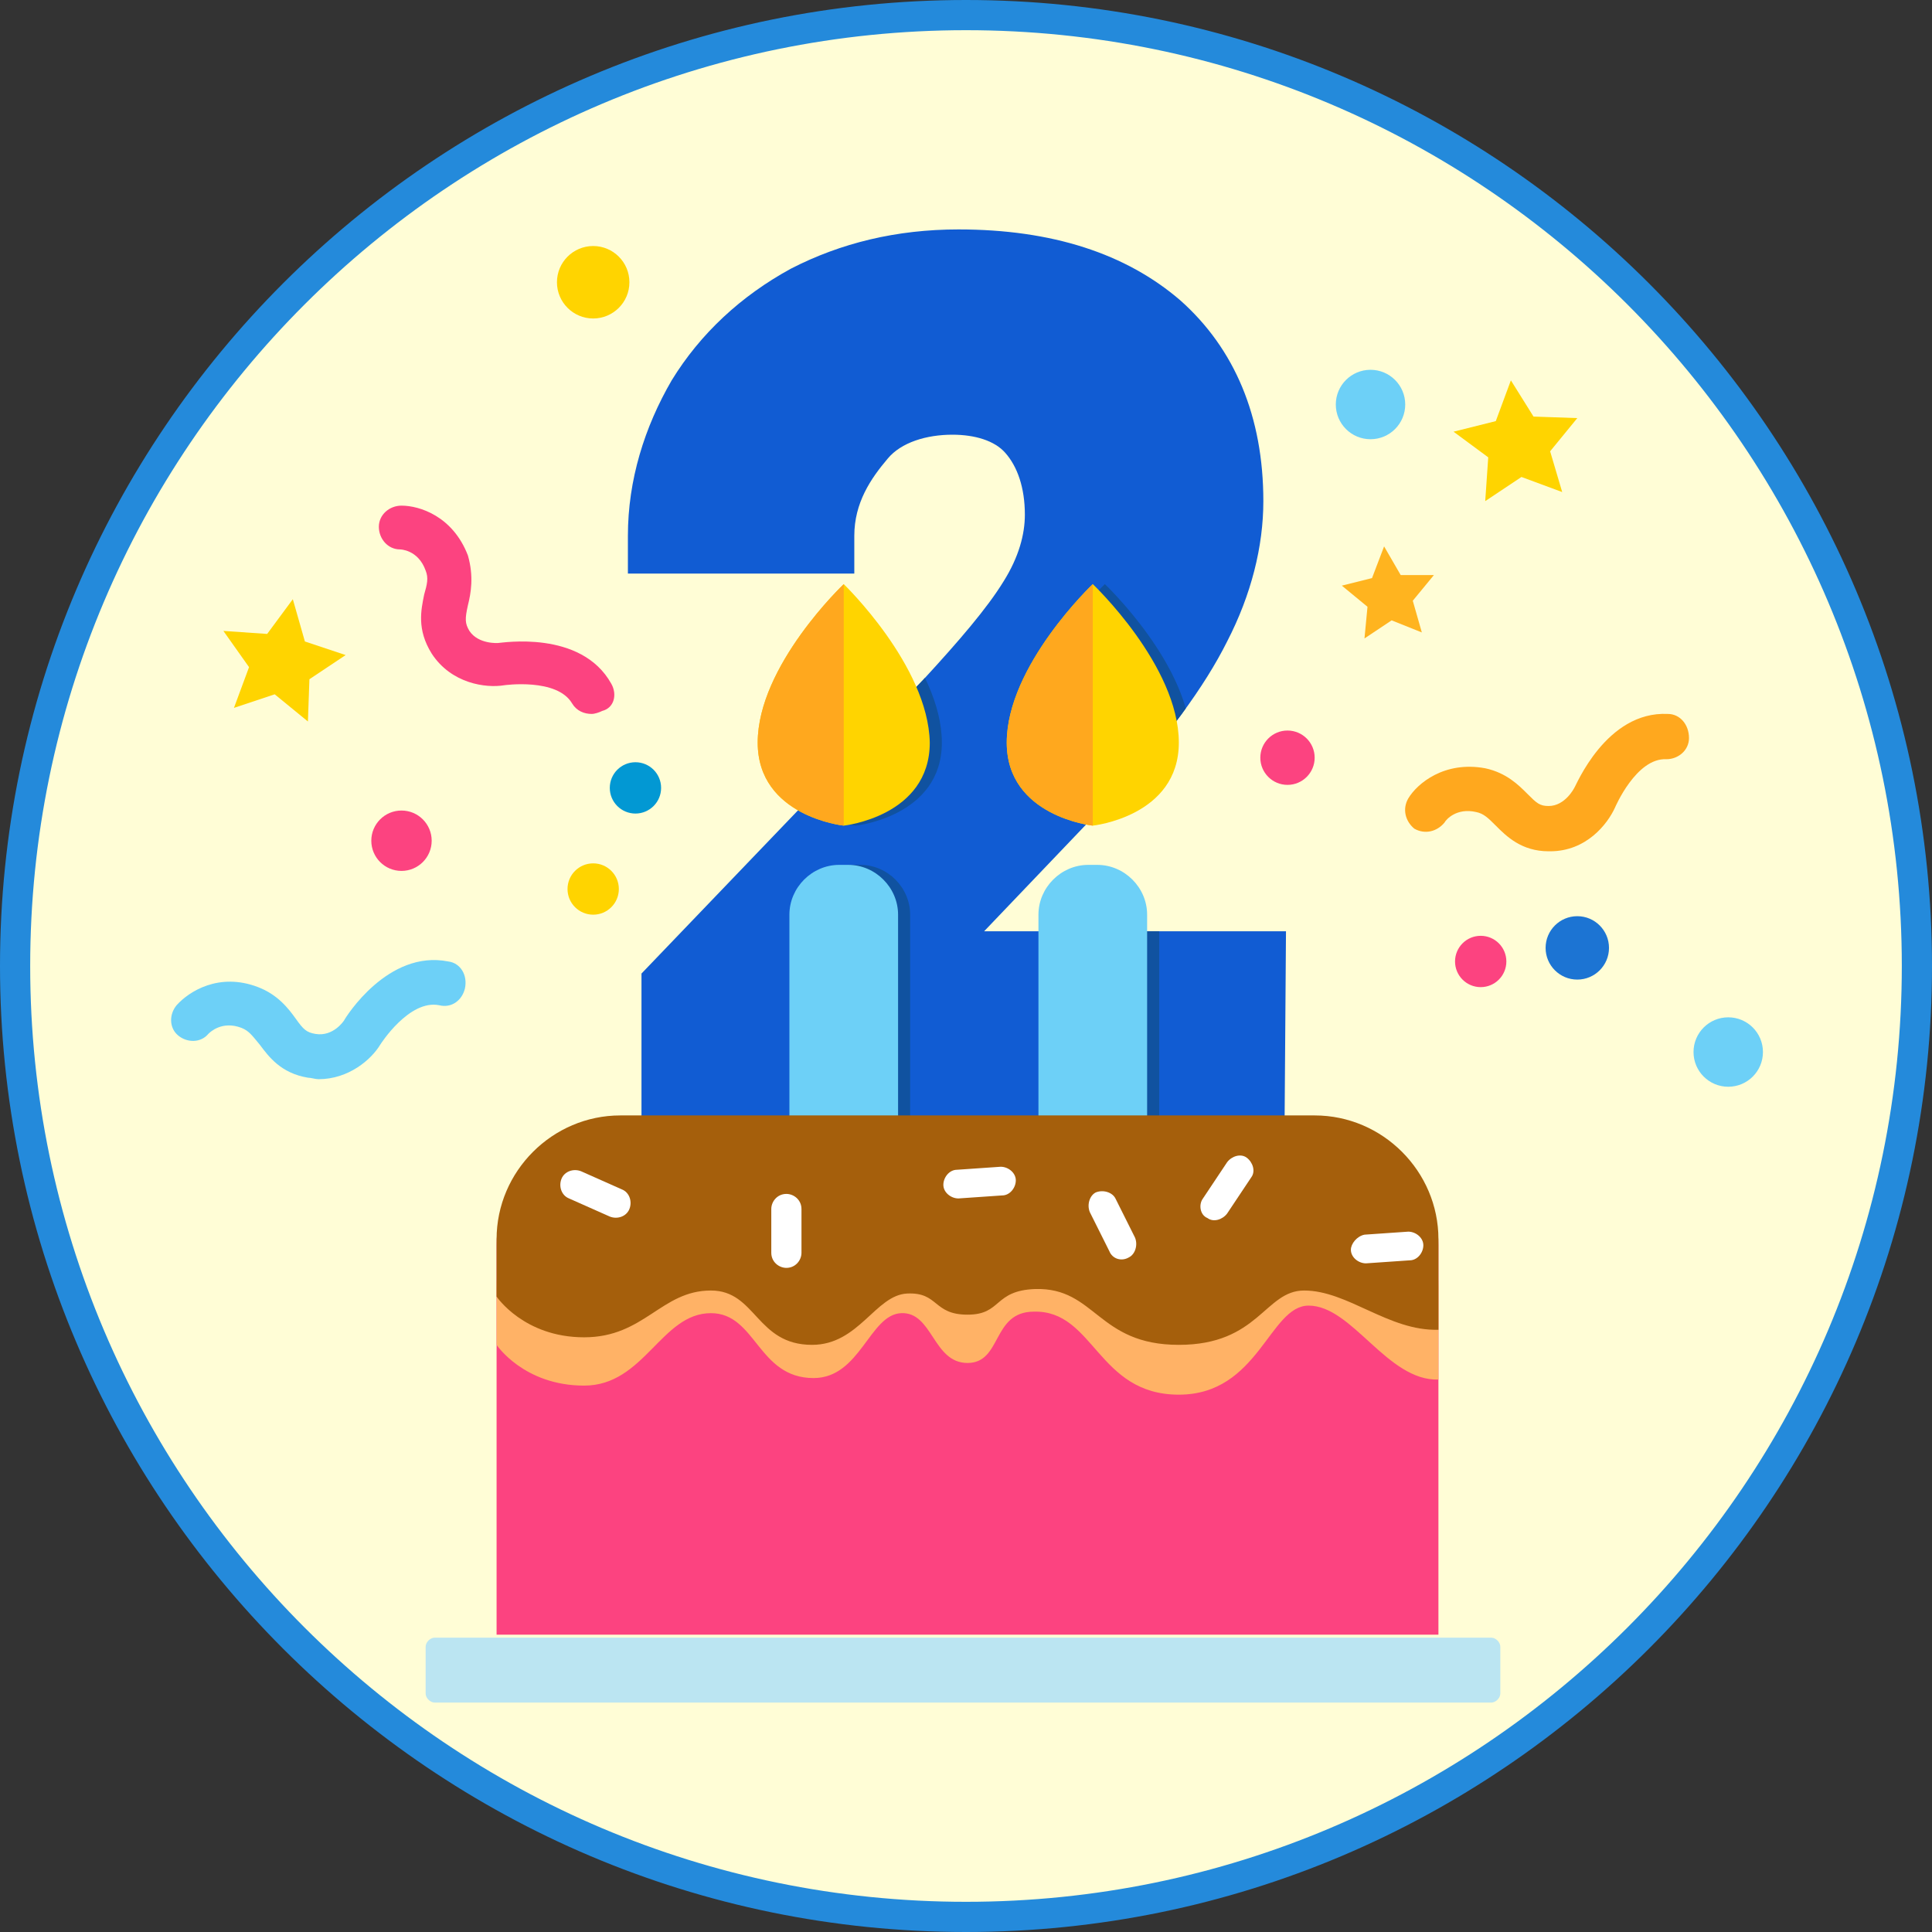 <?xml version="1.0" encoding="utf-8"?>
<!-- Generator: Adobe Illustrator 19.2.1, SVG Export Plug-In . SVG Version: 6.00 Build 0)  -->
<svg version="1.0" id="Layer_1" xmlns="http://www.w3.org/2000/svg" xmlns:xlink="http://www.w3.org/1999/xlink" x="0px" y="0px"
	 width="128px" height="128px" viewBox="0 0 128 128" style="enable-background:new 0 0 128 128;" xml:space="preserve">
<rect x="0" y="0" width="128" height="128" fill="#333333" stroke="none"/>
<style type="text/css">
	.st0{fill:#FFFDD6;}
	.st1{fill:#248ADB;}
	.st2{fill:#115CD3;}
	.st3{clip-path:url(#SVGID_2_);fill:#1052A0;}
	.st4{fill:#6DD0F7;}
	.st5{fill:#FFD400;}
	.st6{fill:#FFA81E;}
	.st7{fill:#FFB41F;}
	.st8{fill:#FC4380;}
	.st9{fill:#0298D3;}
	.st10{fill:#1C74D3;}
	.st11{fill:#FFB266;}
	.st12{fill:#A55F0C;}
	.st13{fill:#FFFFFF;}
	.st14{fill:#BBE5F2;}
</style>
<g>
	<g>
		<path class="st0" d="M64,127C29.3,127,1,98.7,1,64S29.3,1,64,1s63,28.3,63,63S98.7,127,64,127z"/>
		<path class="st1" d="M64,2c34.2,0,62,27.8,62,62s-27.8,62-62,62S2,98.2,2,64S29.8,2,64,2 M64,0C28.7,0,0,28.7,0,64s28.7,64,64,64
			s64-28.7,64-64S99.3,0,64,0L64,0z"/>
	</g>
	<path class="st2" d="M65.2,61.7l8.5-8.9c3.6-3.9,6.1-7.3,7.6-10.3c1.6-3.1,2.4-6.3,2.4-9.3c0-5.6-1.9-10.1-5.5-13.3
		c-3.6-3.1-8.5-4.7-14.7-4.7c-4.1,0-7.8,0.9-11.1,2.6c-3.3,1.8-6,4.3-7.9,7.4c-1.8,3.1-2.9,6.6-2.9,10.3V38l15,0v-2.5
		c0-2.2,1.1-3.8,2.2-5.1c0.9-1.1,2.6-1.6,4.3-1.6c1.5,0,2.8,0.4,3.5,1.2c0.8,0.9,1.3,2.3,1.3,4.1c0,1.3-0.4,2.8-1.4,4.4
		c-1.1,1.8-3,4-5.3,6.5L42.5,64.5v10.9l42.6,0l0.1-13.7L65.2,61.7z"/>
	<g>
		<defs>
			<path id="SVGID_1_" d="M65.2,61.7l8.5-8.9c3.6-3.9,6.1-7.3,7.6-10.3c1.6-3.1,2.4-6.3,2.4-9.3c0-5.6-1.9-10.1-5.5-13.3
				c-3.6-3.1-8.5-4.7-14.7-4.7c-4.1,0-7.8,0.9-11.1,2.6c-3.3,1.8-6,4.3-7.9,7.4c-1.8,3.1-2.9,6.6-2.9,10.3V38l15,0v-2.5
				c0-2.2,1.1-3.8,2.2-5.1c0.9-1.1,2.6-1.6,4.3-1.6c1.5,0,2.8,0.4,3.5,1.2c0.8,0.9,1.3,2.3,1.3,4.1c0,1.3-0.4,2.8-1.4,4.4
				c-1.1,1.8-3,4-5.3,6.5L42.5,64.5v10.9l42.6,0l0.1-13.7L65.2,61.7z"/>
		</defs>
		<clipPath id="SVGID_2_">
			<use xlink:href="#SVGID_1_"  style="overflow:visible;"/>
		</clipPath>
		<path class="st3" d="M53.1,74.1V60.6c0-1.8,1.5-3.3,3.3-3.3H57c1.8,0,3.3,1.5,3.3,3.3v13.5H53.1z"/>
		<path class="st3" d="M56.7,38.7c0,0-5.7,5.4-5.7,10.5c0,4.9,5.7,5.5,5.7,5.5s5.7-0.6,5.7-5.5C62.4,44.1,56.7,38.7,56.7,38.7z"/>
		<path class="st3" d="M69.6,74.1V60.6c0-1.8,1.5-3.3,3.3-3.3h0.6c1.8,0,3.3,1.5,3.3,3.3v13.5H69.6z"/>
		<path class="st3" d="M73.2,38.7c0,0-5.7,5.4-5.7,10.5c0,4.9,5.7,5.5,5.7,5.5s5.7-0.6,5.7-5.5C78.9,44.1,73.2,38.7,73.2,38.7z"/>
	</g>
	<g>
		<path class="st4" d="M52.3,74.1V60.6c0-1.8,1.5-3.3,3.3-3.3h0.6c1.8,0,3.3,1.5,3.3,3.3v13.5H52.3z"/>
		<path class="st5" d="M55.9,38.7c0,0-5.7,5.4-5.7,10.5c0,4.9,5.7,5.5,5.7,5.5s5.7-0.6,5.7-5.5C61.5,44.1,55.9,38.7,55.9,38.7z"/>
		<path class="st6" d="M55.9,54.7c0,0-5.7-0.6-5.7-5.5c0-5.1,5.7-10.5,5.7-10.5V54.7z"/>
	</g>
	<g>
		<path class="st4" d="M68.8,74.1V60.6c0-1.8,1.5-3.3,3.3-3.3h0.6c1.8,0,3.3,1.5,3.3,3.3v13.5H68.8z"/>
		<path class="st5" d="M72.4,38.7c0,0-5.7,5.4-5.7,10.5c0,4.9,5.7,5.5,5.7,5.5s5.7-0.6,5.7-5.5C78.1,44.1,72.4,38.7,72.4,38.7z"/>
		<path class="st6" d="M72.4,54.7c0,0-5.7-0.6-5.7-5.5c0-5.1,5.7-10.5,5.7-10.5V54.7z"/>
	</g>
	<polygon class="st5" points="19.4,39.7 20.2,42.5 22.9,43.4 20.5,45 20.4,47.8 18.2,46 15.5,46.9 16.5,44.2 14.8,41.8 17.7,42 	"/>
	<polygon class="st5" points="100.1,25.2 101.6,27.6 104.5,27.7 102.7,29.9 103.5,32.6 100.8,31.6 98.4,33.2 98.6,30.3 96.3,28.6 
		99.1,27.9 	"/>
	<polygon class="st7" points="91.7,36.2 92.8,38.1 95,38.1 93.6,39.8 94.2,41.9 92.2,41.1 90.4,42.3 90.6,40.2 88.9,38.8 90.9,38.3 
			"/>
	<path class="st4" d="M29.7,63.7c-4-0.8-6.8,3.7-6.9,3.9c0,0-0.7,1.1-1.9,0.9c-0.6-0.1-0.8-0.3-1.3-1c-0.5-0.7-1.2-1.6-2.5-2.1
		c-2.6-1-4.6,0.3-5.4,1.2c-0.5,0.6-0.5,1.5,0.1,2c0.6,0.5,1.5,0.5,2-0.1c0.1-0.1,0.9-0.9,2.2-0.4c0.5,0.2,0.7,0.5,1.2,1.1
		c0.6,0.8,1.4,1.9,3.2,2.2c0.2,0,0.5,0.1,0.7,0.1c2,0,3.5-1.3,4.1-2.3c0,0,1.9-3,3.9-2.6c0.8,0.2,1.5-0.3,1.7-1.1
		C31,64.6,30.5,63.8,29.7,63.7z"/>
	<path class="st8" d="M40.5,45.3c-2-3.6-7.3-2.7-7.5-2.7c0,0-1.3,0.1-1.9-0.8c-0.3-0.5-0.3-0.8-0.1-1.7c0.2-0.8,0.4-1.9,0-3.3
		c-1-2.6-3.2-3.3-4.4-3.3c-0.8,0-1.5,0.6-1.5,1.4c0,0.8,0.6,1.5,1.4,1.5c0,0,1.2,0,1.7,1.4c0.2,0.5,0.1,0.9-0.1,1.6
		c-0.2,1-0.5,2.3,0.5,3.9c1.3,2,3.6,2.3,4.8,2.1c0,0,3.5-0.5,4.5,1.2c0.3,0.5,0.8,0.7,1.3,0.7c0.2,0,0.5-0.1,0.7-0.2
		C40.7,46.9,40.9,46,40.5,45.3z"/>
	<path class="st6" d="M110.5,47.3c-4.1-0.2-6.1,4.8-6.2,4.9c0,0-0.6,1.2-1.7,1.2c0,0,0,0,0,0c-0.6,0-0.8-0.2-1.4-0.8
		c-0.6-0.6-1.4-1.4-2.8-1.7c-2.7-0.5-4.5,1-5.1,2c-0.4,0.7-0.2,1.5,0.4,2c0.7,0.4,1.5,0.2,2-0.4c0.1-0.2,0.8-1,2.1-0.7
		c0.5,0.1,0.8,0.4,1.3,0.9c0.7,0.7,1.7,1.7,3.5,1.7c0,0,0,0,0.1,0c2.4,0,3.8-1.8,4.3-2.9c0,0,1.4-3.3,3.4-3.2c0.8,0,1.5-0.6,1.5-1.4
		C111.9,48,111.3,47.3,110.5,47.3z"/>
	<circle class="st5" cx="39.3" cy="18.7" r="2.4"/>
	<circle class="st8" cx="85.3" cy="50.2" r="1.8"/>
	<circle class="st9" cx="42.1" cy="52.2" r="1.7"/>
	<circle class="st8" cx="98.1" cy="63.7" r="1.7"/>
	<circle class="st10" cx="104.5" cy="62.8" r="2.1"/>
	<circle class="st8" cx="26.6" cy="55.7" r="2"/>
	<circle class="st4" cx="114.5" cy="69.7" r="2.3"/>
	<circle class="st4" cx="90.8" cy="26.8" r="2.3"/>
	<circle class="st5" cx="39.3" cy="58.9" r="1.7"/>
	<g>
		<g>
			<path class="st8" d="M32.9,108.3V82.5c0-4.5,3.7-8.2,8.2-8.2h46c4.5,0,8.2,3.7,8.2,8.2v25.8H32.9z"/>
			<path class="st11" d="M95.3,89.1v-3.8c0-4.5-3.7-8.2-8.2-8.2h-46c-4.5,0-8.2,3.7-8.2,8.2v3.8c0,0,1.8,2.7,5.8,2.7
				s5.1-4.8,8.4-4.8c3,0,3.1,4.3,6.8,4.3c3.1,0,3.7-4.2,5.8-4.3c2.1-0.1,2.1,3.3,4.4,3.3c2.3,0,1.6-3.4,4.4-3.4
				c4-0.1,4.2,5.5,9.6,5.5c5.3,0,6-5.9,8.6-5.9c2.9,0,5.2,5,8.6,4.9V89.1z"/>
			<path class="st12" d="M95.3,85.9v-3.8c0-4.5-3.7-8.2-8.2-8.2h-46c-4.5,0-8.2,3.7-8.2,8.2v3.8c0,0,1.8,2.7,5.8,2.7
				s5.1-3.1,8.4-3.1c3,0,3,3.6,6.7,3.6c3.1,0,4.2-3.3,6.3-3.4c2.1-0.1,1.7,1.4,4,1.4c2.3,0,1.7-1.6,4.5-1.7c4-0.1,4.1,3.7,9.5,3.7
				c5.3,0,5.7-3.6,8.3-3.6c2.9,0,5.6,2.7,8.9,2.6V85.9z"/>
		</g>
		<g>
			<path class="st13" d="M40.4,80.6l-2.7-1.2c-0.5-0.2-0.7-0.8-0.5-1.3l0,0c0.2-0.5,0.8-0.7,1.3-0.5l2.7,1.2
				c0.5,0.2,0.7,0.8,0.5,1.3h0C41.5,80.6,40.9,80.8,40.4,80.6z"/>
			<path class="st13" d="M66.4,79.2l-2.9,0.2c-0.5,0-1-0.4-1-0.9l0,0c0-0.5,0.4-1,0.9-1l2.9-0.2c0.5,0,1,0.4,1,0.9l0,0
				C67.3,78.7,66.9,79.2,66.4,79.2z"/>
			<path class="st13" d="M73.5,82.9l-1.3-2.6c-0.2-0.5,0-1.1,0.4-1.3h0c0.5-0.2,1.1,0,1.3,0.4l1.3,2.6c0.2,0.5,0,1.1-0.4,1.3l0,0
				C74.3,83.6,73.7,83.4,73.5,82.9z"/>
			<path class="st13" d="M51.1,83v-2.9c0-0.5,0.4-1,1-1l0,0c0.5,0,1,0.4,1,1V83c0,0.5-0.4,1-1,1l0,0C51.6,84,51.1,83.6,51.1,83z"/>
			<path class="st13" d="M79.7,79.4l1.6-2.4c0.3-0.4,0.9-0.6,1.3-0.3l0,0c0.4,0.3,0.6,0.9,0.3,1.3l-1.6,2.4
				c-0.3,0.4-0.9,0.6-1.3,0.3l0,0C79.5,80.5,79.4,79.8,79.7,79.4z"/>
			<path class="st13" d="M90.4,81.8l2.9-0.2c0.5,0,1,0.4,1,0.9l0,0c0,0.5-0.4,1-0.9,1l-2.9,0.2c-0.5,0-1-0.4-1-0.9v0
				C89.5,82.4,89.9,81.9,90.4,81.8z"/>
		</g>
		<path class="st14" d="M98.8,112.8h-70c-0.3,0-0.6-0.3-0.6-0.6v-3.1c0-0.3,0.3-0.6,0.6-0.6h70c0.3,0,0.6,0.3,0.6,0.6v3.1
			C99.4,112.5,99.1,112.8,98.8,112.8z"/>
	</g>
</g>
</svg>
